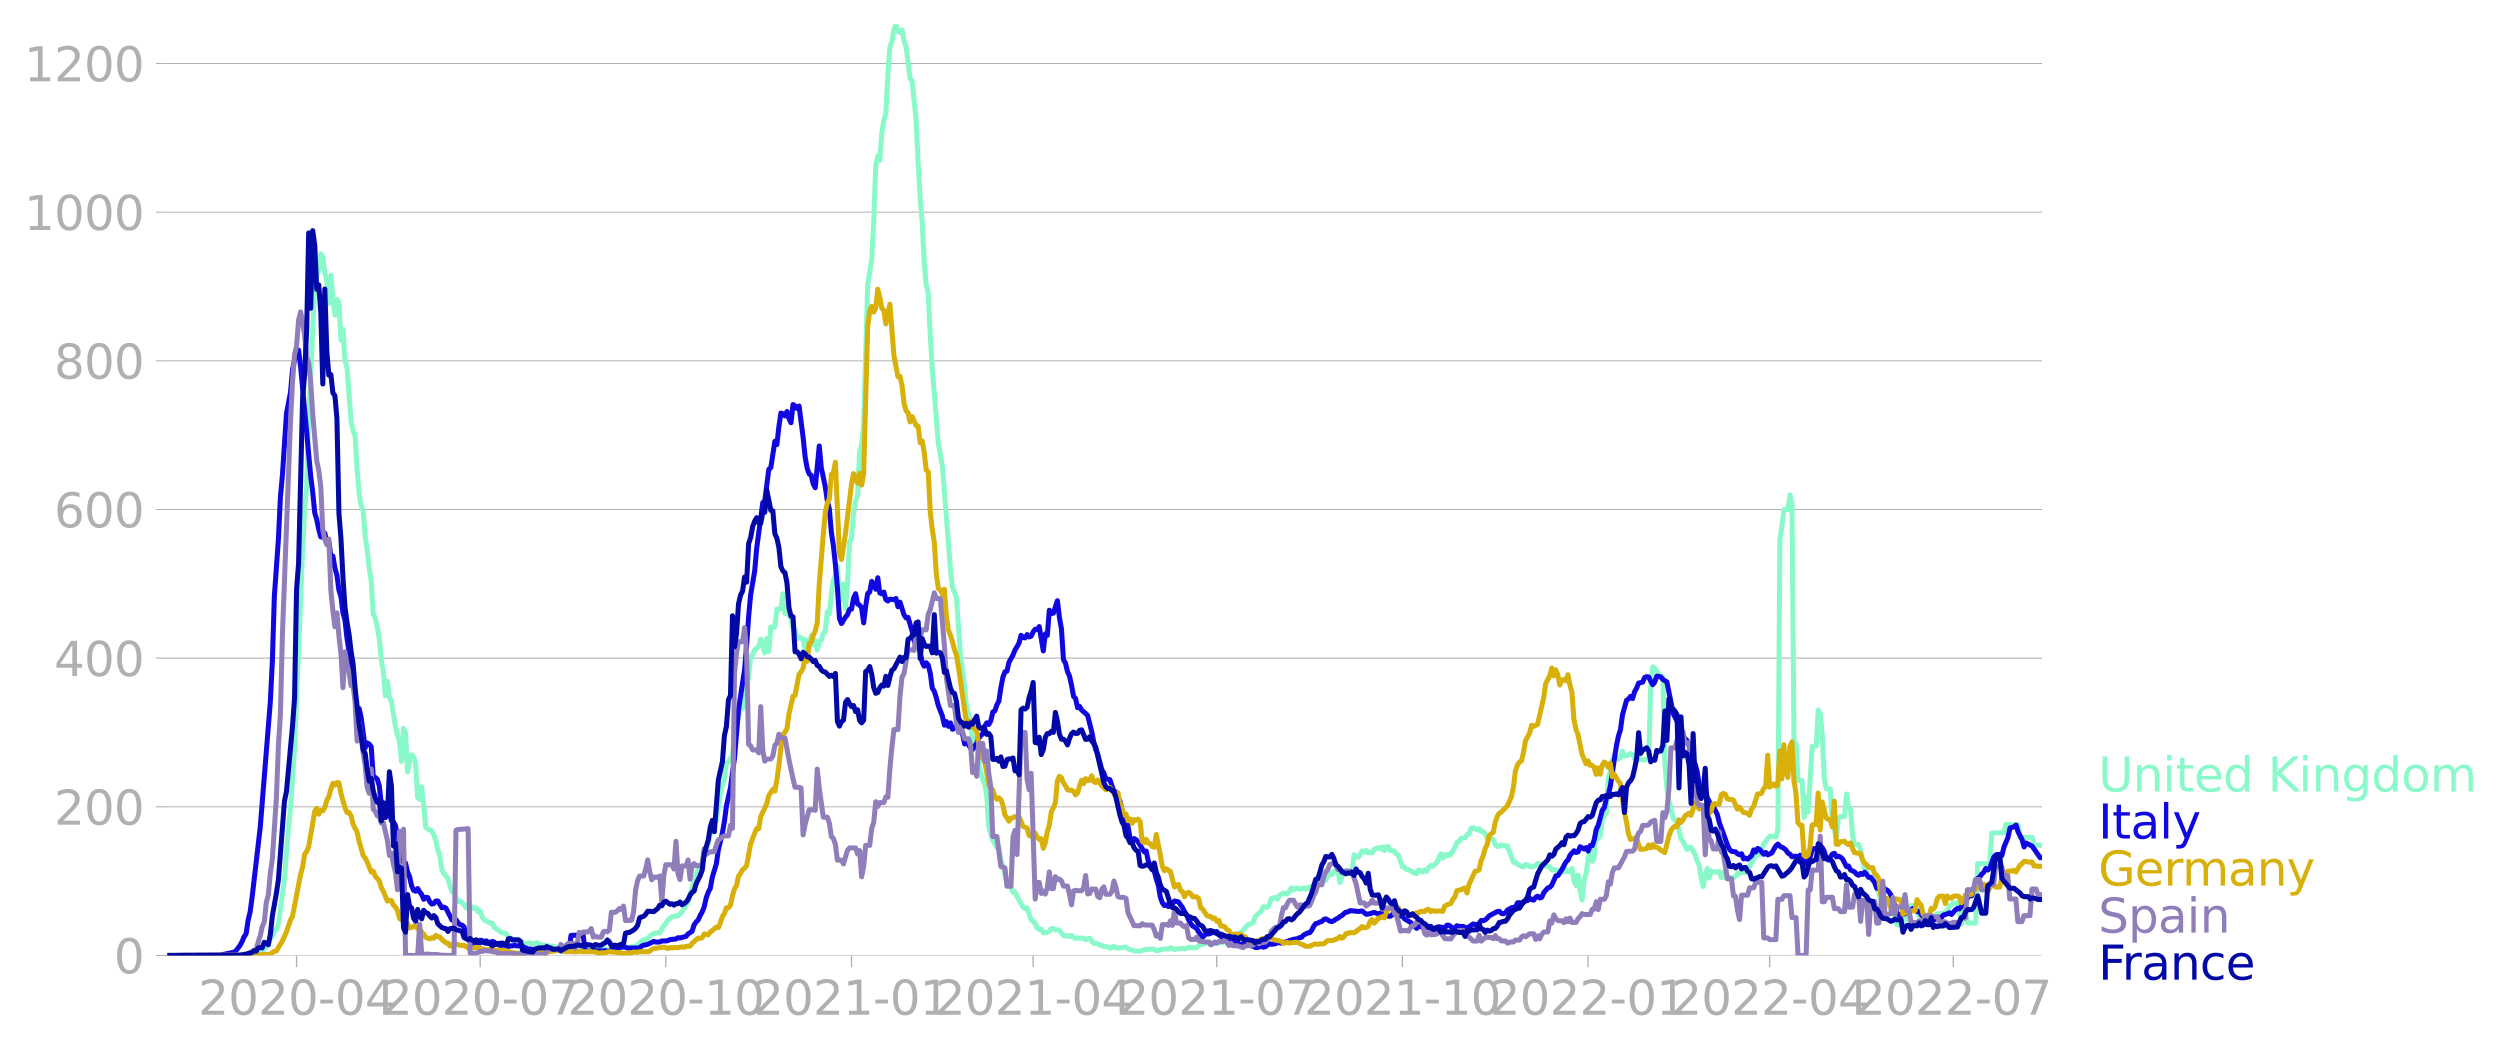 <svg xmlns:xlink="http://www.w3.org/1999/xlink" width="992.186" height="416.199" viewBox="0 0 744.14 312.149" xmlns="http://www.w3.org/2000/svg"><defs><style>*{stroke-linejoin:round;stroke-linecap:butt}</style></defs><g id="figure_1"><path d="M0 312.15h744.14V0H0v312.15z" style="fill:none" id="patch_1"/><g id="axes_1"><path d="M49.83 284.4h558V7.2h-558v277.2z" style="fill:none" id="patch_2"/><g id="matplotlib.axis_1"><g id="xtick_1"><g id="line2d_1"><defs><path id="m9385d69348" d="M0 0v3.5" style="stroke:#b0b0b0;stroke-width:.4"/></defs><use xlink:href="#m9385d69348" x="88.271" y="284.4" style="fill:#b0b0b0;stroke:#b0b0b0;stroke-width:.4"/></g><g style="fill:#b0b0b0" transform="matrix(.14 0 0 -.14 59.023 302.038)" id="text_1"><defs><path id="DejaVuSans-32" d="M1228 531h2203V0H469v531q359 372 979 998 621 627 780 809 303 340 423 576 121 236 121 464 0 372-261 606-261 235-680 235-297 0-627-103-329-103-704-313v638q381 153 712 231 332 78 607 78 725 0 1156-363 431-362 431-968 0-288-108-546-107-257-392-607-78-91-497-524-418-433-1181-1211z" transform="scale(.016)"/><path id="DejaVuSans-30" d="M2034 4250q-487 0-733-480-245-479-245-1442 0-959 245-1439 246-480 733-480 491 0 736 480 246 480 246 1439 0 963-246 1442-245 480-736 480zm0 500q785 0 1199-621 414-620 414-1801 0-1178-414-1799Q2819-91 2034-91q-784 0-1198 620-414 621-414 1799 0 1181 414 1801 414 621 1198 621z" transform="scale(.016)"/><path id="DejaVuSans-2d" d="M313 2009h1684v-512H313v512z" transform="scale(.016)"/><path id="DejaVuSans-34" d="M2419 4116 825 1625h1594v2491zm-166 550h794V1625h666v-525h-666V0h-628v1100H313v609l1940 2957z" transform="scale(.016)"/></defs><use xlink:href="#DejaVuSans-32"/><use xlink:href="#DejaVuSans-30" x="63.623"/><use xlink:href="#DejaVuSans-32" x="127.246"/><use xlink:href="#DejaVuSans-30" x="190.869"/><use xlink:href="#DejaVuSans-2d" x="254.492"/><use xlink:href="#DejaVuSans-30" x="290.576"/><use xlink:href="#DejaVuSans-34" x="354.199"/></g></g><g id="xtick_2"><use xlink:href="#m9385d69348" x="142.93" y="284.4" style="fill:#b0b0b0;stroke:#b0b0b0;stroke-width:.4" id="line2d_2"/><g style="fill:#b0b0b0" transform="matrix(.14 0 0 -.14 113.682 302.038)" id="text_2"><defs><path id="DejaVuSans-37" d="M525 4666h3000v-269L1831 0h-659l1594 4134H525v532z" transform="scale(.016)"/></defs><use xlink:href="#DejaVuSans-32"/><use xlink:href="#DejaVuSans-30" x="63.623"/><use xlink:href="#DejaVuSans-32" x="127.246"/><use xlink:href="#DejaVuSans-30" x="190.869"/><use xlink:href="#DejaVuSans-2d" x="254.492"/><use xlink:href="#DejaVuSans-30" x="290.576"/><use xlink:href="#DejaVuSans-37" x="354.199"/></g></g><g id="xtick_3"><use xlink:href="#m9385d69348" x="198.19" y="284.4" style="fill:#b0b0b0;stroke:#b0b0b0;stroke-width:.4" id="line2d_3"/><g style="fill:#b0b0b0" transform="matrix(.14 0 0 -.14 168.942 302.038)" id="text_3"><defs><path id="DejaVuSans-31" d="M794 531h1031v3560L703 3866v575l1116 225h631V531h1031V0H794v531z" transform="scale(.016)"/></defs><use xlink:href="#DejaVuSans-32"/><use xlink:href="#DejaVuSans-30" x="63.623"/><use xlink:href="#DejaVuSans-32" x="127.246"/><use xlink:href="#DejaVuSans-30" x="190.869"/><use xlink:href="#DejaVuSans-2d" x="254.492"/><use xlink:href="#DejaVuSans-31" x="290.576"/><use xlink:href="#DejaVuSans-30" x="354.199"/></g></g><g id="xtick_4"><use xlink:href="#m9385d69348" x="253.449" y="284.4" style="fill:#b0b0b0;stroke:#b0b0b0;stroke-width:.4" id="line2d_4"/><g style="fill:#b0b0b0" transform="matrix(.14 0 0 -.14 224.201 302.038)" id="text_4"><use xlink:href="#DejaVuSans-32"/><use xlink:href="#DejaVuSans-30" x="63.623"/><use xlink:href="#DejaVuSans-32" x="127.246"/><use xlink:href="#DejaVuSans-31" x="190.869"/><use xlink:href="#DejaVuSans-2d" x="254.492"/><use xlink:href="#DejaVuSans-30" x="290.576"/><use xlink:href="#DejaVuSans-31" x="354.199"/></g></g><g id="xtick_5"><use xlink:href="#m9385d69348" x="307.507" y="284.4" style="fill:#b0b0b0;stroke:#b0b0b0;stroke-width:.4" id="line2d_5"/><g style="fill:#b0b0b0" transform="matrix(.14 0 0 -.14 278.26 302.038)" id="text_5"><use xlink:href="#DejaVuSans-32"/><use xlink:href="#DejaVuSans-30" x="63.623"/><use xlink:href="#DejaVuSans-32" x="127.246"/><use xlink:href="#DejaVuSans-31" x="190.869"/><use xlink:href="#DejaVuSans-2d" x="254.492"/><use xlink:href="#DejaVuSans-30" x="290.576"/><use xlink:href="#DejaVuSans-34" x="354.199"/></g></g><g id="xtick_6"><use xlink:href="#m9385d69348" x="362.166" y="284.4" style="fill:#b0b0b0;stroke:#b0b0b0;stroke-width:.4" id="line2d_6"/><g style="fill:#b0b0b0" transform="matrix(.14 0 0 -.14 332.918 302.038)" id="text_6"><use xlink:href="#DejaVuSans-32"/><use xlink:href="#DejaVuSans-30" x="63.623"/><use xlink:href="#DejaVuSans-32" x="127.246"/><use xlink:href="#DejaVuSans-31" x="190.869"/><use xlink:href="#DejaVuSans-2d" x="254.492"/><use xlink:href="#DejaVuSans-30" x="290.576"/><use xlink:href="#DejaVuSans-37" x="354.199"/></g></g><g id="xtick_7"><use xlink:href="#m9385d69348" x="417.425" y="284.4" style="fill:#b0b0b0;stroke:#b0b0b0;stroke-width:.4" id="line2d_7"/><g style="fill:#b0b0b0" transform="matrix(.14 0 0 -.14 388.177 302.038)" id="text_7"><use xlink:href="#DejaVuSans-32"/><use xlink:href="#DejaVuSans-30" x="63.623"/><use xlink:href="#DejaVuSans-32" x="127.246"/><use xlink:href="#DejaVuSans-31" x="190.869"/><use xlink:href="#DejaVuSans-2d" x="254.492"/><use xlink:href="#DejaVuSans-31" x="290.576"/><use xlink:href="#DejaVuSans-30" x="354.199"/></g></g><g id="xtick_8"><use xlink:href="#m9385d69348" x="472.685" y="284.4" style="fill:#b0b0b0;stroke:#b0b0b0;stroke-width:.4" id="line2d_8"/><g style="fill:#b0b0b0" transform="matrix(.14 0 0 -.14 443.437 302.038)" id="text_8"><use xlink:href="#DejaVuSans-32"/><use xlink:href="#DejaVuSans-30" x="63.623"/><use xlink:href="#DejaVuSans-32" x="127.246"/><use xlink:href="#DejaVuSans-32" x="190.869"/><use xlink:href="#DejaVuSans-2d" x="254.492"/><use xlink:href="#DejaVuSans-30" x="290.576"/><use xlink:href="#DejaVuSans-31" x="354.199"/></g></g><g id="xtick_9"><use xlink:href="#m9385d69348" x="526.743" y="284.4" style="fill:#b0b0b0;stroke:#b0b0b0;stroke-width:.4" id="line2d_9"/><g style="fill:#b0b0b0" transform="matrix(.14 0 0 -.14 497.495 302.038)" id="text_9"><use xlink:href="#DejaVuSans-32"/><use xlink:href="#DejaVuSans-30" x="63.623"/><use xlink:href="#DejaVuSans-32" x="127.246"/><use xlink:href="#DejaVuSans-32" x="190.869"/><use xlink:href="#DejaVuSans-2d" x="254.492"/><use xlink:href="#DejaVuSans-30" x="290.576"/><use xlink:href="#DejaVuSans-34" x="354.199"/></g></g><g id="xtick_10"><use xlink:href="#m9385d69348" x="581.402" y="284.4" style="fill:#b0b0b0;stroke:#b0b0b0;stroke-width:.4" id="line2d_10"/><g style="fill:#b0b0b0" transform="matrix(.14 0 0 -.14 552.154 302.038)" id="text_10"><use xlink:href="#DejaVuSans-32"/><use xlink:href="#DejaVuSans-30" x="63.623"/><use xlink:href="#DejaVuSans-32" x="127.246"/><use xlink:href="#DejaVuSans-32" x="190.869"/><use xlink:href="#DejaVuSans-2d" x="254.492"/><use xlink:href="#DejaVuSans-30" x="290.576"/><use xlink:href="#DejaVuSans-37" x="354.199"/></g></g></g><g id="matplotlib.axis_2"><g id="ytick_1"><path d="M49.83 284.4h558" clip-path="url(#p0fdcbe65f2)" style="fill:none;stroke:#b0b0b0;stroke-width:.3;stroke-linecap:square" id="line2d_11"/><g id="line2d_12"><defs><path id="m3e593d33f4" d="M0 0h-3.5" style="stroke:#b0b0b0;stroke-width:.3"/></defs><use xlink:href="#m3e593d33f4" x="49.83" y="284.4" style="fill:#b0b0b0;stroke:#b0b0b0;stroke-width:.3"/></g><use xlink:href="#DejaVuSans-30" style="fill:#b0b0b0" transform="matrix(.14 0 0 -.14 33.922 289.719)" id="text_11"/></g><g id="ytick_2"><path d="M49.83 240.15h558" clip-path="url(#p0fdcbe65f2)" style="fill:none;stroke:#b0b0b0;stroke-width:.3;stroke-linecap:square" id="line2d_13"/><use xlink:href="#m3e593d33f4" x="49.83" y="240.149" style="fill:#b0b0b0;stroke:#b0b0b0;stroke-width:.3" id="line2d_14"/><g style="fill:#b0b0b0" transform="matrix(.14 0 0 -.14 16.108 245.468)" id="text_12"><use xlink:href="#DejaVuSans-32"/><use xlink:href="#DejaVuSans-30" x="63.623"/><use xlink:href="#DejaVuSans-30" x="127.246"/></g></g><g id="ytick_3"><path d="M49.83 195.898h558" clip-path="url(#p0fdcbe65f2)" style="fill:none;stroke:#b0b0b0;stroke-width:.3;stroke-linecap:square" id="line2d_15"/><use xlink:href="#m3e593d33f4" x="49.83" y="195.898" style="fill:#b0b0b0;stroke:#b0b0b0;stroke-width:.3" id="line2d_16"/><g style="fill:#b0b0b0" transform="matrix(.14 0 0 -.14 16.108 201.217)" id="text_13"><use xlink:href="#DejaVuSans-34"/><use xlink:href="#DejaVuSans-30" x="63.623"/><use xlink:href="#DejaVuSans-30" x="127.246"/></g></g><g id="ytick_4"><path d="M49.83 151.647h558" clip-path="url(#p0fdcbe65f2)" style="fill:none;stroke:#b0b0b0;stroke-width:.3;stroke-linecap:square" id="line2d_17"/><use xlink:href="#m3e593d33f4" x="49.83" y="151.647" style="fill:#b0b0b0;stroke:#b0b0b0;stroke-width:.3" id="line2d_18"/><g style="fill:#b0b0b0" transform="matrix(.14 0 0 -.14 16.108 156.966)" id="text_14"><defs><path id="DejaVuSans-36" d="M2113 2584q-425 0-674-291-248-290-248-796 0-503 248-796 249-292 674-292t673 292q248 293 248 796 0 506-248 796-248 291-673 291zm1253 1979v-575q-238 112-480 171-242 60-480 60-625 0-955-422-329-422-376-1275 184 272 462 417 279 145 613 145 703 0 1111-427 408-426 408-1160 0-719-425-1154Q2819-91 2113-91q-810 0-1238 620-428 621-428 1799 0 1106 525 1764t1409 658q238 0 480-47t505-140z" transform="scale(.016)"/></defs><use xlink:href="#DejaVuSans-36"/><use xlink:href="#DejaVuSans-30" x="63.623"/><use xlink:href="#DejaVuSans-30" x="127.246"/></g></g><g id="ytick_5"><path d="M49.83 107.397h558" clip-path="url(#p0fdcbe65f2)" style="fill:none;stroke:#b0b0b0;stroke-width:.3;stroke-linecap:square" id="line2d_19"/><use xlink:href="#m3e593d33f4" x="49.83" y="107.397" style="fill:#b0b0b0;stroke:#b0b0b0;stroke-width:.3" id="line2d_20"/><g style="fill:#b0b0b0" transform="matrix(.14 0 0 -.14 16.108 112.715)" id="text_15"><defs><path id="DejaVuSans-38" d="M2034 2216q-450 0-708-241-257-241-257-662 0-422 257-663 258-241 708-241t709 242q260 243 260 662 0 421-258 662-257 241-711 241zm-631 268q-406 100-633 378-226 279-226 679 0 559 398 884 399 325 1092 325 697 0 1094-325t397-884q0-400-227-679-226-278-629-378 456-106 710-416 255-309 255-755 0-679-414-1042Q2806-91 2034-91q-771 0-1186 362-414 363-414 1042 0 446 256 755 257 310 713 416zm-231 997q0-362 226-565 227-203 636-203 407 0 636 203 230 203 230 565 0 363-230 566-229 203-636 203-409 0-636-203-226-203-226-566z" transform="scale(.016)"/></defs><use xlink:href="#DejaVuSans-38"/><use xlink:href="#DejaVuSans-30" x="63.623"/><use xlink:href="#DejaVuSans-30" x="127.246"/></g></g><g id="ytick_6"><path d="M49.83 63.146h558" clip-path="url(#p0fdcbe65f2)" style="fill:none;stroke:#b0b0b0;stroke-width:.3;stroke-linecap:square" id="line2d_21"/><use xlink:href="#m3e593d33f4" x="49.83" y="63.146" style="fill:#b0b0b0;stroke:#b0b0b0;stroke-width:.3" id="line2d_22"/><g style="fill:#b0b0b0" transform="matrix(.14 0 0 -.14 7.2 68.465)" id="text_16"><use xlink:href="#DejaVuSans-31"/><use xlink:href="#DejaVuSans-30" x="63.623"/><use xlink:href="#DejaVuSans-30" x="127.246"/><use xlink:href="#DejaVuSans-30" x="190.869"/></g></g><g id="ytick_7"><path d="M49.83 18.895h558" clip-path="url(#p0fdcbe65f2)" style="fill:none;stroke:#b0b0b0;stroke-width:.3;stroke-linecap:square" id="line2d_23"/><use xlink:href="#m3e593d33f4" x="49.83" y="18.895" style="fill:#b0b0b0;stroke:#b0b0b0;stroke-width:.3" id="line2d_24"/><g style="fill:#b0b0b0" transform="matrix(.14 0 0 -.14 7.2 24.214)" id="text_17"><use xlink:href="#DejaVuSans-31"/><use xlink:href="#DejaVuSans-32" x="63.623"/><use xlink:href="#DejaVuSans-30" x="127.246"/><use xlink:href="#DejaVuSans-30" x="190.869"/></g></g></g><path d="m49.83 284.4 24.626-.095.601-.126 1.802-.063 1.802-1.707.6-.411.601-1.106.6-1.391.602-.98.6-1.233.6-.664.602-1.675.6-4.14 1.201-9.198 1.202-15.52.6-5.594 1.202-17.542 2.402-59.139.6-12.327.602-6.1.6-22.252.6-11.315 1.202-26.804.6-2.781.601-1.739.601-4.962.6.948.601 4.71.601 2.497.6 6.606.601-8.376.601 7.048.6 4.805.601-4.647.6.822.602 11.284.6-3.287.6 9.26.601 2.213 1.202 15.962.6 2.75.601 1.517.6 10.083.601 7.27.601 3.477.6 1.549.601 7.712.6 3.856.602 5.595.6 3.761.6 9.862.602 1.17.6 2.717.6 3.509.601 6.321.601 3.288.6 7.238.601-4.299.601 4.741.6 1.328 1.202 7.396.6 2.529.601 1.865.6 6.037.602-9.862.6 1.328.6 11.663.602-2.971.6-2.181.6.569.601 2.086.601 10.083.6.569.601-3.73.601 5.31.6 6.7.601.507.601.347.6.19.601 1.233.6 1.706.602 2.845.6 1.739.6 4.014.601 1.138.601.853.6.569.601 2.37.601 1.707.6.285.601 1.485.601 1.138.6-.158.601.474 1.202 1.55.6-1.012.6.22.602.98.6.032.6-.22.601 1.263.601-.316.6 1.834.601.885.601.252 1.201.696h.601l.6 1.264.601.316 1.202.948.6.317.6.031.602.316.6.98 1.802.727 1.201-.063.601.6.6.285.601.474 1.202-.38.6.096 1.202.347.6-.537 1.201.664 2.403.316.6.632.601-.57 1.202.57h.6l.6-.537.602.158.6-.19 2.403.032.6.474 1.202.126 1.201.664.6-.474 2.403-.19 1.202-.41 1.2.347.602.031.6.411.6.222 1.803-.095 1.201-.032.6-.916 2.403.284 1.202-.284.6.158.6-.38.601-.221 1.202-1.233.6-.41.601-.064.6-.316 1.202-1.138 1.201-.474 1.202-.031 1.2-2.181.602-.6.6-1.012 1.201-.949 1.202-.316.6.032 1.202-1.233 1.802-3.003 1.802-6.163.6-1.549.6-2.18.602-.064.6-.948.6-3.098 1.202-3.319.6-2.781.601-.759.601-2.655.6-.695 1.202-7.744.6-2.876.601-1.58.6-4.805.602-.348 1.2-2.023.601-5.752 1.202-5.658.6-2.75.601.19.6-1.865.601-4.267.601-3.287.6-5.848.601-.664.6-1.548.602-.38.6-.6.6-2.118 1.202 4.046.6-4.267.601 3.856.601-7.301.6.22.601-.284.601-5.246.6.126.601-.285.601-4.393.6 5.816 1.202.284.6 1.486.601 2.655.6.506.602 2.591.6-.505.6.442.601.127.601 3.635.6-3.224.601 2.528.601-3.888.6 2.75.601-1.39.601 2.94.6-2.498.601-.506.6-2.054.602-.474.6-5.848.6.57.601-5.848.601-4.236.6-1.359.601-2.592.601 10.21.6-.57.601-4.488.601 7.365.6-7.428.601-12.327.6-1.359.602-7.428.6-3.413.6-1.58.602-13.244.6-2.023.6-6.353 1.202-41.28 1.201-7.428.601-11.6.6-16.563.601-2.75.601 1.36.6-8.25.601-3.603.6-2.308.602-11.631.6-8.123.6-1.36.602-3.634.6-1.644.6 2.213.601.252.601-.758.6 3.16.601 1.802 1.202 9.483.6.663 1.202 11.79.6 12.77.6 10.209.602 7.396.6 11.853.6 6.796.601 2.339.601 12.58.6 10.114 1.803 22.094 1.201 6.827 2.403 30.565.6 5.531.6 1.36.602 1.738 1.2 17.32.601 4.141 1.202 10.81 1.201 4.647.6 6.48.601-1.423.601 2.592.6 3.476.601 4.173.6 1.96.602 1.232.6 3.54.6 9.388 1.202 3.824 1.201 2.118.601.032.6 3.824.601 1.549 1.202 5.12.6.822.601.569.6 1.454.601-.063.6 1.359 1.803 3.13.6.41.601-.158 1.201 3.54.601.38.6.6.601 1.517.601.348.6-.158.601 1.106 1.202-.126.6-.253.6-.949.602.095.6.411.6-.095.601.222 1.202 1.517.6.126.601-.095.6.285.601-.316.601.569.6.347.601-.22.6.126 1.202-.064.6.506.602-.284.6-.158 1.201 1.58.601-.095.6.19.601.347.601.064.6.379 1.202.095.6.38.601-.127.6-.443.602.506.6.063 1.802-.221h.6l.601.41.601.254.6.126.601.284 1.802.064 1.202-.443 1.2-.126 1.803-.032.6.474.601-.095.6-.252.601-.032.601-.19 1.201.095.601-.442.6.19.601.347.6-.19.602.032 1.2-.19.602.127.6-.095.6-.38.601.19.601-.063.6.063.601-.063.601-.537.6-.316.601-.064 1.802-.663 1.202.19.6.157.6-.031.601-.285.601.158 1.201-.316.601-.442.6-.6.601-.443.601-.095.6-.506.601-.348.6.095 1.202-.948.6-.98.602-.6.6-.411.6-.064.601-.41.601-1.644.6-.727 1.202-1.011.6-1.296h.601l.601.158.6-.917.601-1.707 1.202-.347.6.537.6-1.17 1.202-.6.6.19.601.031.601-.79.6-1.043.601.632.601-.38.6-.22.601.41 1.202-.347.6.284.6-.442.602.316.6-.759.6-.095 1.202-1.074.6-.285.601.316.601-.442.6-.127.601-1.232.601-.885.6.442.601-.948.601-.38.6-.22.601 3.887.6-1.802.602-1.169.6-.632.6.442.601-.22.601.094.6-5.026 1.202.822.6-.822.601-1.138.601.38.6-.506.601.727.6-.285.602.253.6-1.074 1.202-.443.6.348.6-.538.601 1.044.601-1.138.6.031.601 1.107.601-.064.6.316.601.854.601.253 1.201 3.477.6.158.602.663h.6l1.802 1.138.6.063.601-1.043.601.158.6.38.601-.57.601.38.6-1.138.601-.6.601.284 1.201-1.138 1.202-2.592.6 1.328.6-1.138.601.41.601-.473.6.158.601-1.264.601-.949.6-1.517.601-.19.601-.98 1.201-.157.6-.917.602-.253.6-1.675.6-.19 1.202.727.6-.442.601.916.601.032.6.632.601 1.517 1.202-.126.6.316.601 1.549.6.474.601-.032.6-.442.602.253 1.2.126 1.803 4.836.6-.032.601.6 1.201.633.601.158.6-.758.601.19.601.442.6.126.601-.095.6-.316.602-.632.6.348.6-.19.601.759.601-.158.6.063.601.19.601.948.6-.063.601.063.601.347 1.201.348.6-.158.602-.695.6.727.6-.127.602-.853.6 3.666.6 1.391.601-3.13.601 4.837.6 2.623.601-5.879.601-2.054.6-4.583.601-2.213.601 3.16.6-.979.601-9.008.6 3.255.602-.821.6-5.09.6-.79.601-1.042.601-10.4.6-1.896.601-3.287.601-1.486.6.885.601.285.601-.537.6-1.865.601 1.327.601.095 1.201-.695.6.347.602 1.17.6-.127.6.475.601-.285.601.316.6.032.601-.253.601-.063.6-21.462.601-5.974.601.474.6.727.601 1.106 1.202.696.6 25.476.6 7.965.602 3.666.6 1.897.6 2.971.601.727.601.348 1.201 5.152.601.821 1.201 2.34.601-.696.6.158 1.202 2.055.6 1.896.601 1.233.6 4.046.601 2.339.601-3.35.6-2.024.601 2.845.601-2.15.6.38 1.803-.095.6 1.739.601-1.518.6 1.58.601-.126 1.802.095.6-.38.601-.947.601.158.6-.411h1.202l1.201-1.707.601-1.36.6-.726.601-1.423h1.202l1.2-3.35.602-.537.6-1.043.6-.6h1.202l.6.252.601-2.15.601-86.415.6-4.014.601-4.931h1.202l.6-4.362.6 2.655.602 72.35.6-.948.6 10.968h1.202l.6 11 .601-6.164.601 4.552 1.201-19.597 1.202-.032.6-10.778.601 1.011.6 6.638.601 12.611.6 3.256 1.202.032.6 10.778.601 1.422.601 2.37.6-6.005.601-.379h1.202l.6-6.7.601 3.824.6.664.601 7.965.6 2.623 1.202-.063.6 1.707.602 3.192.6 2.466.6.537.601 1.96 1.202.063 1.201 3.129.6 1.17.601 2.465.601.853 1.201-.063 1.202 1.58.6.095.6 2.845.601 1.896 1.202.064.6-1.043.601-.696.6.158.601-2.592.601-1.58h1.201l.601 1.896 1.201 2.529.6.695.602-.41h1.2l.601-.317.601-.505.6-.917.601-.537 1.202-.095h.6l.601-.537.6-.38.601-1.359.6-.221.602-.632h1.2l.602 2.655.6 3.666.6-5.784 1.202 5.437 2.403.031.6-17.732 2.403.032h1.201l.6-9.135 3.004-.031.6-.095.601-2.402 3.604.094.6 3.793 3.004-.063h.6l.601 2.276 2.403.095h0" clip-path="url(#p0fdcbe65f2)" style="fill:none;stroke:#89f9c9;stroke-width:1.5;stroke-linecap:square" id="line2d_25"/><path d="m49.83 284.4 15.617-.095 4.204-.885.601-.442 1.201-1.58.6-1.139.602-1.422.6-.885.6-4.046.601-2.497.601-4.456 2.403-20.735 3.003-37.329.6-11.916.601-19.534 1.202-16.91.6-12.58.6-6.574 1.202-18.238 1.201-6.353.601-6.67.6-2.97 1.202-2.908.6 4.836 3.004 32.65.6 4.742.601 6.195.6 1.96.601 2.97.601 2.213.6.063.601-1.137.601 2.686.6-.158.601 4.33.601-.063.6 3.54.601 2.15.6 4.456.602 1.928.6 4.9.6 2.117.601 5.468.601 3.825.6 4.804.601 3.604 1.202 10.43.6-1.865.601 2.719 1.201 8.976.6-1.454.602.348.6.822.6 8.85.602.284.6.506.6 2.023.601 5.5.601.38.6.03.601 1.297.601.632.6 2.528.601.316.601 1.075 1.201 6.89.6 1.075.602 3.003.6.221.6 2.655.602 1.391.6 2.718.6 1.36.601.252.601-.79.6 1.012.601.727.601 1.453.6-.568.601.063.601 1.232.6.696.601-.158.6-.759h.602l1.2 2.023.601-.19.601.285 1.802 3.54.6-.41.601.284.601.916.6.632.601.095.6.506.602 2.339.6 1.011.6.538.602 1.296.6.063.6.537.601-.158.601-1.644.6.127.601.474.601-.41.6.473.601-.063.601-.221.6.19.601.568.6.095.602.443 1.2-.222.602.411.6.064.6-.253.601.031.601-.221.6.19 1.202.063.6.126.601.316 1.202.475.6-.064.6.253 1.803.443.6-.127 1.202-.095.6-.22.601.189 1.201-.221.601.19.6-.254 1.202.443 2.403-.032.6-4.583 1.201-.063 1.802.126.601-.19.6 4.9 1.202-.095.6.032.601-.19 3.004.126.6-.126.6.221 1.202-.221.6-.474 1.803-.348.6-.253 1.202.032.6.316 3.604-.063.6-.57.601-.252 1.202-.253 1.201-.569.6-.316.601.221 1.202-.031.6-.316h1.202l.6-.095.6-.316 1.803-.158.6-.38.601.064 1.802-.474.6-.727 1.202-.79.6-1.929.601-.853.6-.569.602-1.36.6-1.074.6-1.517.601-2.655.601-1.675.6-1.138.601-3.287 1.202-4.014.6-4.173 1.202-5.025.6-3.414.6-4.615 1.202-5.436 1.201-8.819 1.202-14.476 1.802-11.821.6-7.175.601-8.566.6-6.575 1.202-7.048.6-6.796 1.803-13.56.6-.537 1.201-9.387.601-.506 1.201-7.839.601.98.6-5.342.601-4.045.601.19.6.663.601-1.328.6 2.15.602 1.2.6-5.404.6.41.602.76.6-.728 1.201 9.325.601 5.847.6 3.35.601 1.676.601.41.6 2.53.601 1.169 1.202-12.422.6 6.448 1.202 5.784.6 4.172.6 2.403.601 6.89.601 4.014.6 5.626.601 6.796.601 9.23.6 1.485 1.202-1.928.6-.695.601-1.58.6-.095.602-3.256.6-1.328.6 3.066.602.316.6.854.6 4.457.601-4.995.601-3.76.6-.443.601-3.161.601 1.043.6 1.296.601-3.414.601 4.52.6.253.601-.506.6 2.244.602.411.6-.537.6.032.602.158.6-.411.6 2.465.601-1.359 1.202 3.761.6.917.601-.158 1.201 4.077.601 2.877.6 1.327.601-.284.6 2.244.602 3.16.6 1.138.6-1.043.601.696.601 2.434.6 4.425.601.948.601 1.928.6 2.339 1.202 3.098.6 2.718.601-1.043.6 1.39.602-1.011.6 1.896.6-.347 1.202-1.138.6 1.612.601 1.233.601 3.002.6-.916.601 1.264.601.885.6.411 1.202-1.897.6-1.39.601-.854.6-.474.602-2.276.6-1.043.6.475.602-1.075.6-2.624.6-.316.601-1.801.601-1.138.6-3.983.601-3.129.601-1.58.6-.19.601-2.655 1.202-2.15.6-1.548.6-.917.602-1.17.6-2.243.6.663.601.095.601-.98.6.696.601-.222.601-1.295.6-.759.601.126.601-.916 1.201 7.238.6-5.057.602.442.6-7.49.6 1.01.602-.157 1.2-3.699.601 4.995.601 3.382.6 9.134.601 1.075.601 2.528.6 1.328.601 2.718.601 3.32.6.631.601 2.75.6-.38.602 1.075 1.2 1.012.602.632 1.2 4.773.601 3.034.601 2.308.6 1.422 1.202 4.583.6.948.601 1.77 1.202.222 1.2 3.54.602.158.6 1.801.6.79.601 2.782.601 1.454 1.201 3.414.601 3.571.6 1.17.601-1.138.601.348.6.663 1.803 2.94.6-.221.6 2.907.602 1.328 1.2 1.77.601 2.307.601 1.865.6 3.54.601 1.676.601.821.6-.22.601.536.601-.284.6-.474.601-.917 1.202.285 1.2 1.707.602 1.232.6.79.6 1.612.601 1.075.601.759.6.284.601.474.601 1.012 1.201 1.548.601-.663.6-.38.601.095.6-.221.602-.348.6.19.6-.348.601.885.601.57.6.062.601-.094.601.569 1.201.568.601.095.6.316.601.158.6.57.602.126.6-.285.6.127.602.442.6-.031 1.201.316.601.316.6.063 1.202-.38.6.254.601-.127 1.202-.916.6.19 1.202-.159.6-.348 1.202.127 1.2-.285 1.202-.442 1.201-.38 1.202-.189.6-.316.601-.095.6-.664 1.202-.632.6-.063.601-.727.6-1.201.601-.79.601-.127.6-.347.601-.127.601-.632.6-.19 1.202.696.6.126.601-.284.601-.443.6-.284.601-.474.6-.317.602-.6.6-.411.6-.063.601-.38 1.802.159.601.094 1.201-.158 1.202.98 1.2-.158.602-.253.6-.126 1.202.442.6-.252 1.802.474.6.442.601.032.601-.57 1.201.032.601.127.6.38h.601l.6.79 1.803 1.074.6.759.601.316.6.695.601-.664 1.202.285 1.802.126.6-.38.601 1.012.6.095.601-.316.6-.664 1.803.348.6-.79h.601l.6.442.601.696 1.202-.98.6.19.601.063.6-.064 1.202.538 1.802-1.265.6.19h.601l.6-.38.601-.853.601.095.6-.253.601-.537.601-.695 2.403-1.265.6-.063.6.632.602.127.6-.316.6-.822.601-.285.601-.41 1.201-.159.601-1.295.6-.032.601.158.601-.19.6-.569.601-.031.601-.727.6.474.601.126.6-.853.602-.316.6.537.6-.221.601-1.39 1.202-1.392.6-.19.601-.663 1.201-2.75.601-.063 1.201-1.833 1.202-2.276.6-.537.6-1.423 1.202-1.327.6.505.601-.158.601-1.548 1.201.695.601-.442.6 1.043.601-1.644.601.063.6-1.801.601-3.003.6-1.328 1.202-4.456.6-.759.601-2.75.601-1.106.6-2.592 1.202-8.06.6-3.92.601-2.876.601-1.896.6-4.425 1.202-4.299.6-.41.601-.79.6.663.602-2.055.6-1.074.6-1.486 1.202-.284.6-1.391.601-.253.601.095.6 1.296.601 1.011.601-.79.6-1.738.601.063.6.19.602.726 1.2.727 1.202 5.943.6 3.35 1.803 3.477.6 3.35.601.158 1.201 1.17.601 1.58 1.201 4.615.6.822.602 2.244.6 3.825.6 1.327 1.202-.284.6 2.813.601 1.2.601 2.024.6-.538 1.202 2.403.6 2.433 1.803 4.931.6 1.707.6 1.264.602.6 1.2.159.601.6.601.253.6-.284.601 1.517.601-.221.6.316 1.202-1.043.6-1.707.601.6.6-1.043.602.348 1.2 1.39.602-.537.6.727 1.201-.6 1.202-2.086.6-.538.601.633 1.201.632.601.537.6.885.601.316.6.79.602-.158h.6l.6.348.601-.664.601.158 1.201 2.466.601-1.58.6-.538.601-2.18.601-.317.6.19.601-.443.601-.6.6.6.601 1.106.6 2.181.602.411 1.2-1.801.601-.222.601 1.075.6-.221.601.253.601.537 1.201 2.307.601-.158.6 1.17 1.202.569.6.695.601.316.6-.569.602.316.6-.663 1.201 1.517h.601l1.201 1.58.601 1.675.6-.031.601.442.601-.916.6.79.601.221.6.569.602.917.6 2.465.6.474.601 2.466.601.6h.6l.601-.253.601-.126.6-.664.601-.158 1.202-.79.6.031.601.917.6-.095.601 1.012.6.632 1.803 1.074.6-.568.601.347.6-.063 1.202-.664.6.158.601-.822 1.202-.347.6-.316.6.505 1.202-1.39.6-.411.602.126.6-.79.6-.38 1.803-3.097.6.411 1.202-4.14.6-1.075.601-.348.6-.917.601-.568.6-1.107.602.474.6-.6 1.201-3.256.601-.664.6-.158.601.064.601.252.6-2.433 1.202-2.908.6-2.813 1.202-.348.6-.537.601 1.991 1.202 2.339.6 2.18.6-1.169 1.803.949 2.402 3.445.601-.127h0" clip-path="url(#p0fdcbe65f2)" style="fill:none;stroke:#1007e1;stroke-width:1.5;stroke-linecap:square" id="line2d_26"/><path d="m49.83 284.4 25.828-.095 3.003-.221 1.201.032.6-.19 1.202-.759.6-.126 1.803-2.971 1.201-2.687 1.201-3.54.601-1.106 2.403-12.485.6-2.181.6-3.793.602-.822.6-1.422 1.802-10.494.6-.948.601 1.738.601-1.075.6.095.601-.98.601-2.18.6-1.044.601-2.244.601-1.738.6.506.601-.759.6.126.602 3.161 1.2 4.267.601 1.391h.601l.6.98.601 2.497 1.202 2.402.6 2.687 1.202 4.203.6.76.6 1.169 1.202 3.034.6-.285.602 1.518 1.2 1.39.601 2.023.601 1.075 1.201 2.908.601-.221.6.031.601 1.39.601.57.6 1.011.601 2.34.6.473.602.064.6.347.6.854.602 1.138.6-.158.6-.38.601.095.601.632.6-.031.601 1.074.601.57.6 1.01 1.202.412.6-.348.601.158.6-.822.602.348.6.126.6.759 1.202.98.6.063.601.885.601-.38h.6l.601-.252 1.202.442h1.2l1.202.759.6-.158.602.158 1.2-.158.601-.063 1.802.727h1.802l.601.126 3.604.095.6.126.601.285 1.802.379 1.201.032 1.802-.032 1.202-.38 4.204.159.6.221 1.202-.348.6-.19 1.202-.063 1.201-.41 1.802.505.6.095.602-.19.6.19 1.802.032.6-.032.601-.19.601.222 3.003-.063 1.802.474.6-.127 1.202.032.6-.253.601-.095 4.806.506 1.2-.127.602-.031.6-.253 1.201.095.601-.19h1.802l.6.063.601-.22.601-.507.6-.253 3.004-.442 1.201.442.6-.316.601.095 1.202-.095.6.032 1.202-.221.6.126.601-.284 1.201-.063.6-.854 1.803-1.517.6.032.601-.19.6-1.075 1.202.221.6-.79 1.803-1.485.6.158.601-1.454.6-1.865.601-.885.6-1.707h.602l.6-.79.6-2.813.601-2.086.601-.917.6-2.813.601-.853.601-1.075.6-.443.601-.727 1.202-6.542 1.2-3.161.602-1.39.6.03.6-3.57 1.202-2.53.6-1.327.601-2.402 1.202-1.865.6.569.601-3.319.6-4.362.601-5.247.601-3.95.6-.633.601-1.106.6-4.394 1.202-5.278.6-.19 1.202-6.353.6-.695.601-1.107.601-3.255.6 1.233.601-5.247.601-.411.6-2.086.601-1.296.601-2.434.6-11.442 1.202-14.95.6-6.512.601-2.781.6-1.201.601-7.302.601-.316.6-3.287 1.202 27.277.6 1.676 1.202-7.681 1.802-14.856.6-3.034 1.202 2.845.6-2.908.601 3.477.6-3.35 1.202-43.683.6-4.836.601-1.296.601 1.676.6-1.296.601-5.5.601 2.37.6 3.256.601.632.6 4.078 1.202-5.88 1.202 15.33 1.2 6.227.601-.095.601 2.719.6 5.246.601 2.276.601.632.6 2.687.601-1.58 1.202 2.655.6.221.6 4.9.602-.507.6 3.32.6 5.31.601.537.601 12.01.6 5.121.601 3.793.601 9.45.6 4.363.601.41.601 1.328.6-1.486.601 7.997.6 4.172.602 1.518.6 1.928.6 2.307.602 1.707.6 3.572 1.802 12.674.6 3.825.601-.38.601.064.6 1.801.601.127.601.822.6 4.109 1.202 4.109.6.821 1.202 6.986.6 1.2.601.38.6 1.928.601.822.601-.41.6.536.601 1.612.601 2.972.6.821.601 1.012.601-.917.6-.095.601-.379h1.202l1.2 2.94 1.202.505.6 2.213.601-.032.601.854.6-1.55.601 1.17.601.696.6-.222.601 2.845.6-1.549.602-3.318.6-2.023.6-3.983.602-1.138.6-1.549.6-6.448.601-1.39.601.41.6 1.55.601.853.601 1.17.6.22.601-.094.601.347.6 1.075.601-.569.6-2.118.602-1.675.6 1.012.6-1.486.602.6.6-.157.6-1.296.601 1.706.601.317.6-.759 1.202 1.77.6.443.601.695.601-.19.6-.537 1.202 1.96.6.537.601-.885.6 2.971 1.202 3.698.6-.316.601 1.96.601-.506.6 1.296.601-1.138.601.221.6-.347.601.663.6 5.943.602.442.6-1.011.6 1.074.602.222.6.821.6.222.601-3.793 1.202 6.132.6 3.35.601 1.296.6-.569 1.202.853 1.201 4.552.6-.506.602-.221.6 1.77.6.38.602 1.485.6-.948.6-.348.601.348.601.948 1.201.063.601.506.6 2.718.601.38 1.202 1.896.6.253.6.063.602.632.6-.158.6.948.601-.221.601 1.644.6.031.601.222.601.821.6.253.601 1.012.601.632.6-.6 1.803.157.6.632.6-.031.602.98.6.41 1.201.127.601-.253.6.285.601-.316.601-.506.6-.19 1.202-.095 1.201-.19.6.664 2.404.506.6.6 1.201-.284.601.19 1.802-.221h.6l1.202.632.6.158.601.41 1.202-.03 1.2-.538.601-.158.601.19.6-.19H394l1.201-.98h1.202l.6-.158 1.202-.474.6-.57.6.507.602-.38.6-.98.6-.063.601-.284 1.202.095.6-.38.601-.537.6-.316.601-.664.601.411.6-.126.601-.285.6-1.517.602-.569.6 1.106.6-.569.602-.948.6-.032.6-.41.601.379 1.202-2.908.6.032.601.316.6.094.601-.632.601.127.6 1.517.601-.253.6-.126.602.6.6.095.6.348.601-.285.601-.031.6-.411.601.031.601-.474 1.201.063.601-.505.6-.127.601.664.601-.316.6.221 1.202-.095h.6l.601.158.6-1.612.601-.347 1.202-.411.6-1.265.601-.695.6-1.865 1.202-.284.6-.316.601-.19.6 1.486.602-2.529 1.802-3.92.6-.126.6-.316.601-2.781.601-1.328.6-2.212.601-1.17.601-2.718.6-.57.601-.315.601-3.035.6-1.833.601-.916.6-.316 1.803-1.865 1.201-2.687.6-2.75.601-4.93.601-1.74.6-.916.601-.347.601-2.497.6-3.509 1.202-2.212.6-2.371.601.316 1.202-.6 1.801-7.966.601-4.172 1.201-2.307.601-2.34.6 2.34.601-1.802.601 1.486.6 3.034.601-1.517.6-.095.602.348.6-1.802.6 3.066.602 2.118.6 8.123.6 2.908.601 1.58 1.202 5.88 1.201 2.812.6-.853.601 1.328.601.031.6.506.601 2.15.6-1.897.602 1.865.6-2.655.6-.98.601.505.601 1.075.6-1.201.601 4.014.601-.695 1.201 1.991.601.695 1.201 8.661.601 2.592.6 3.666.601 1.77.6-.22.602.062.6-.663.6 2.307.601 1.454 1.202-.095.6-.158.601-1.043.6.822.601-.948.601.758h.6l.601.316.6.57 1.202.726 1.202-4.741.6-1.77.6-.822.601-.537.601.221.6-2.086.601.79.601-.727.6-1.201 1.202-.853.6.632 1.202-3.635.6.569.601 1.2.6-1.263.601.505.601-.063.6 2.244.601-.063.601-.759.6-2.054.601-.158.601.19h.6l.601-2.814.601-.41.6.252.601 1.328.6.19.602.031.6.158 1.201 2.719.601-.601 1.201 1.612.601.032.6.19.601.6.601-1.897.6-.695 1.202-3.761h.6l.601-.222.6-1.359.602-.6.6-9.356.6 9.514 1.202-.949.6.633.601-.285.601-10.114.6 8.28.601-10.177.601 8.092.6 1.643.601-9.134.6-1.423.602 11.316.6 3.856.6 8.85.601.727.601.064.6 8.913.601.41.601-.442.6-2.434.601-6.48.601-.347.6.158.601-9.387.601 11 .6-8.377 1.202 4.741.6.443.601.19.6 2.022.601-7.617.601 12.833h.6l.601-.79h.601l.6-.159.601.696.601.316.6-.443.601 1.58.6 1.265 1.803.348.6 1.801.601 1.012.6.41.601.76.601.189.6-.032.601 1.77.601.506.6.917.601 4.71.601 1.485.6-.221.601-.032.6.727.602 2.118.6.158.6-2.813h.601l.601.253.6.063.601 4.235.601-1.707.6 1.296.601-.474.601-.126 1.201-.032.601-3.319.6 1.043.601.538.6 2.75.602.6 1.2.032.601-2.37.601.252.6-.79.601-2.244.601-.822h1.201l.601 2.18.6-2.243.601.474.6.19.602-.601 1.2-.095.602.348.6 1.675.6-.79.601-1.486 1.802-.19.601-1.99.6.568.601-1.17.601.506.6-.948h.601l.6.253.602 1.991 1.2-2.023.601.064.601.569h1.201l.601-2.687.6-1.422.601.632.601-1.265 1.201-.031.601-.221.6.505 1.202-2.023.6-.379.601-.758h.6l.601.22.601.032.6-.094.601 1.232.601-.063.6.126h1.202" clip-path="url(#p0fdcbe65f2)" style="fill:none;stroke:#d8b009;stroke-width:1.5;stroke-linecap:square" id="line2d_27"/><path d="m49.83 284.4 22.224-.095 1.201-.221.6-.221.601-.348.601-.19.6-.569h.601l.601-2.402.6-1.801.601-2.75.601-1.328.6-5.816.601-2.244.6-6.511.602-4.267 1.2-18.111.602-15.362.6-9.672.6-23.674 2.403-63.437.601-11.82.6-7.934.601-2.656.601-7.68.6-2.434.601 3.003.6 4.014.602 6.732.6 1.391.6 5.563.602 9.672 1.2 13.907.601 2.877.601 4.836.6 12.77.601 3.002.601 1.517.6-1.675.601 15.298.601 6.1.6 4.678.601-4.109.6 6.86.602 5.278.6 10.114.6-10.652.601 3.857.601 2.149.6 4.077.601-.569.601 5.437.6 11.6.601-5.658.601 3.92.6 5.278.601 3.667.6 6.606.602 1.738.6-7.238.6 11.948.602.663.6 1.296.6.285.601 1.896.601-.126 1.201 5.247.601 4.52.6-.727.601 3.382.601 2.339.6 5.215.601-17.384.6 1.706.602-2.339.6 37.582h3.604l.6-9.261.601 8.945 1.802-.095 1.202.127 1.802.031.6.158 3.604.095h.6l.601-37.266.601-.22 3.003-.254.6 37.013.602.126 1.2-.094 1.202-.474.6-.032.601-.285 1.202.158h.6l1.202.317.6-.032.6.474 6.608.095 1.802.095 5.406-.032 1.201-1.549 1.201.158 1.802-.031.6-1.454.602.664.6.094.6-.79.602-.284h1.2l.601 1.39.601-.6.6-4.077.601.316.601-.411h1.201l.601-.158.6-.885.601 2.528.6-.284.602.316h1.2l.602-1.549.6-.19.6.158.601-.474.601-5.341h1.201l.601-.474.6-.633.601.253.601-.98.6 4.299 1.803-.095.6-2.465.6-6.48.601-2.876.601-1.328h1.201l.601-2.117.6-2.687.601 3.445.601 2.466.6-.759h1.202l.6-.348.601 7.618.6-7.902.602-3.098 1.801.032.601 1.264.6-8.25.601 9.61.601 1.77.6-4.046h1.202l.6-1.77.601 5.72.6-4.203.602-.443.6.6h1.202l.6-.695.6-4.361.601 1.675.601-.474.6-.285h1.202l.6-1.96.601-1.548.601-.38.6-.568.601-.253h1.202l.6-3.161.6.917.601-45.99.601-6.163.6-3.414h1.202l.6-4.204.601 7.523.601 27.277.6.38.601 1.232h1.202l.6.885.6-13.749.602 12.928.6 3.287.6-.632h1.202l.6-.885.601-3.224.601-.57.6-2.686.601 1.075h1.202l1.2 6.51 1.202 5.659.6 2.528h1.202l.6.222.601 13.97.601-3.16 1.201-4.33h1.202l.6.157.601-12.264.6 5.627 1.202 8.692h1.201l.6 1.738.601 4.046.601.537.6 1.739.601 4.71h1.202l.6 1.137 1.202-4.077.6-.696h1.802l.6 1.802.602-1.011.6 7.807.6-3.066.601-6.29h1.202l.6-5.057.601-1.77.6-6.164.601 1.39.601-1.137h1.201l.6-1.707.602.126.6-8.502.6-6.416.602-5.216h1.2l.601-9.861.601-5.753.6-1.043 1.202-7.08h1.201l.601.158.6-4.362.601-2.15.6 2.624.602-2.244h1.2l.601-4.646.601-1.328 1.201-5.025.601 1.706h1.201l1.202 14.003.6 9.672 1.202 8.154h1.2l.602 5.279.6 2.75.6-1.644.601 1.36.601 2.149h1.201l.601 2.149.6 7.933.601-1.801.601 2.876.6-9.735h1.202l.6 5.342.601-3.13.6 6.701.602 4.11.6 14.665h1.201l1.202 8.914 1.201.41.6 5.469h1.202l.6-14.761.601-1.897.6 7.207 1.202-36.317h1.201l.601 14.034.6 3.002.601-4.867 1.202 37.423.6-4.962h.601l.6 3.287.601-.695.6.885.602-1.897.6-4.71.6 4.963h.602l.6-3.54.6.885.601-.158.601.506.6 1.58h1.202l.6 2.402.601 3.161.601-4.14.6-.19.601.126h1.202l.6-.822.6-3.698.602 5.5.6-.158.6-1.296h1.202l.6 2.213.601.347.601-2.497.6-.727.601 2.213h1.202l.6-.822.6-3.129.602 1.865.6 2.75.6.253h1.202l.6.316.601 4.267 1.802 3.824 1.802.063.6-.632.602.38 2.402.063.6 1.359.601 1.896.601-.379.6 1.043.601-4.077 1.202-.032.6.253.601-1.36.6 1.36.601-4.204.6 3.477 1.202.032.6.758.602.348.6-.411.6 3.603.601.57h1.202l.6-.665.601 1.012.6.221.601.032.601.158h1.201l.6.853.602-.316.6-.537.6.316.601-.474h1.202l.6-.411.601.695.6.917.601-.632.601.695h1.201l1.802.569.6-.41.602-.19h1.2l.601-.19.601-.506.6-.253.601.411.601-.474h1.201l1.202-1.58.6-1.739 1.202-1.106h1.2l.602-3.477.6-2.37.6.063.601-1.296.601-.98h1.201l.601 1.201.6.885.601-.695h.601l.6.379h1.202l.6-.19.601-1.327.6-1.612.601-1.075.601-2.18h1.201l.601-2.403.6-1.454.601-.6.601-1.58.6-.222h1.202l.6 1.738.601-.126.6.98.602.095.6-.506h1.201l.601.41 1.201 3.383 1.202 5.69h1.201l.6.947.601-.537.6-.284.602-.949.6.885h1.202l.6-.474.6 2.308.601-.38 2.403.032.6 1.549.601.695.601 1.991.6 2.592.601-.126h1.202l.6.158.6-1.075.601-.569.601-.158.6-.916h1.202l.6.474.601 2.97.601.475.6-.79.601.632h1.202l.6-.221.6-.664.602.348 1.2 1.738 1.803.063.6-.98.601-.632 1.201-.916h1.202l.6 1.706.6-.094.602.379 1.2 1.17h1.202l.6-1.707.601 1.738 1.202-1.106 1.802.031.6.348.601-.917.6.917.601.032.6.632h1.202l.6.664 1.202-.411.6.063.601-.57h1.202l.6-.979.601-.316.6.316 1.202-.885h1.201l.6 1.675.602-1.074.6.885.6-1.328.601-.695 1.202-.032.6-3.256.601.633.6-2.434.601 1.138.601.569 1.201.031.6.57.602-1.139.6.854.6-1.075.602 1.296h1.2l.601-1.106.601-.632.6-.885.601.252h1.802l.601-1.517.6-.063.601-2.213.6 2.34.602-3.067h1.2l.601-1.074.601-4.14.6.726.601-3.54.601-1.327h1.201l1.202-2.181.6-1.107.601-1.58 1.201-.095h.6l.602-.6.6-3.098.6-1.738.601-.443.601-1.801h1.201l.601-.19.6-.822 1.202-.506.6 6.29h1.202l.6-8.565.601 1.485.6-1.833.602-6.638.6-12.295h1.201l.601-2.244.6 1.612.601-5.12.601 1.042.6 3.193h1.202l2.403 17.416.6 1.264h1.201l.601 14.666.6-9.482.601 4.646.601.758.6 2.34h1.202l.6-5.09.601 5.943.601.664 1.201 7.364h1.202l.6 5.089.6.126.601 4.204.601 2.687.6-7.238h1.803l.6-2.181h1.202l.6-1.644h1.802l.6 16.563h1.202l.6.505h1.803l.6-12.01h1.202l.6-1.075h1.802l.6 6.511h1.202l.6 11.284h2.403l.601-19.502h.6l.601-5.91h1.802l.601-10.084.6 19.502h.601l.6-1.327h1.803l.6 3.382h1.202l.6.885h1.202l.6-8.028.601 6.7h1.201l.6-3.792h1.202l.6 8.028.602-6.258h1.2l.601 10.146.601-9.799h1.201l.601 6.417h.6l.601-4.994.601-7.46.6 9.799h1.202l.6-.158.601-4.805.6 4.994.601-2.15h1.802l.601-3.697.6 4.804h.601l.601 3.477h1.802l.6-.443h1.202l.6-1.548h1.802l.601.284h1.201l.601 1.517H579l.6.474h1.202l.6-.316h1.803l.6-1.296h1.201l.601-8.407h1.802l.6-3.035h1.202l.6 3.066h1.803l.6-1.58h1.201l.601-5.405h1.802l.6 2.75h1.202l.6 6.954h1.803l.6 6.732h1.202l.6-1.77h1.802l.6-7.933h1.202l.6 1.675h1.202" clip-path="url(#p0fdcbe65f2)" style="fill:none;stroke:#907eba;stroke-width:1.5;stroke-linecap:square" id="line2d_28"/><path d="m49.83 284.4 21.623-.063 2.403-.474 1.201-.38.6-.474.601.095.601-.917.6-.158.601.095.601-1.643.6.253.601.474.6-3.003.602-5.563 1.2-6.733.602-4.045 1.801-23.39.601-2.908 1.802-19.534.6-8.25.601-32.302.601-7.744 1.201-49.213.6-7.112.602-13.15.6-28.92.6 22.41.602-23.106.6 4.33.6 13.15.601-1.328.601 8.218.6 21.272.601-28.257.601 18.553.6 7.08.601-.157.601 5.436.6.822.601 6.796.6 28.257.602 7.491.6 11.758.6 8.597.601 4.615.601 3.477.6 5.089.601 3.73.601 7.174 1.201 10.874.601 3.413.6 4.14.601 1.075.6 4.773.602 3.477.6-.79.6 3.698.602 2.054.6 1.36.6-.474.601 6.005.601-5.437.6 4.426.601-.57.601-13.053.6 4.235.601 17.858.601-.821.6 8.502.601-1.454.6.38.602 17.795.6 1.264.6-11.19.602 3.478.6.474.6 3.066.601.916.601-3.508.6 1.801.601.98.601-2.528.6.695.601.19.601.822.6.568.601-.727.6.57.602 1.896 1.2 1.106.601.221.601.095.6.854.601-.822 1.202-.158.6.442 1.202.316.6.127.6 1.896 1.202.664.6-.38.602.538.6.19.6-.348.601.759.601-.19 1.802.474.6.032.601.158.601.6.6-.379.601-.095.6-.253 1.202-.126 1.202.506.6-1.802.6-.032.601.411 1.802-.031.601.474.6 2.592 1.202.284 1.802.285.6-.822 1.202-.411 1.802-.032.6-.38.601.349.6.094.601.38 1.802-.095.6.474 1.803-1.011.6-.19 1.202-.063.6-.127.601-.284.6.031.601.19 1.202-.41 1.802.252.6.569.6-.759 1.202.285.6-.095.602-.474.6-.253.6-.822.601.57.601 1.2.6-.19.601-.031.601.253.6-.348.601-.19.601-.063.6-3.224.601-.19.6-.03 1.202-.728.6-.506.601-.885.601-2.275 1.201-.411.601-.6.6-.917 1.803.126 1.2-.948.602-.98.6.19.6-1.075.602-.285 1.2.917.601-.158.601.41.6-.442h.601l.601-.505.6.821.601-.316.601-.442.6-.822.601-1.296.6-.822.602-.379.6-2.18 1.202-2.435.6-1.612.6-4.836 1.202-4.14.6-3.825.601-1.991.601 3.35 1.201-15.424 1.202-5.374.6-7.807.6-2.718.602-7.965.6-1.233.6-23.737.601 9.26.601-3.918.6-8.914.601-2.56.601-1.233.6-4.172.601 1.517.601-11.442.6-1.833.601-3.287.6-1.58.602-1.044.6 1.549.6.158.602-3.256.6-.063.6-6.574 1.202 6.005.6.158.601 6.796.601 1.36.6 2.717.601 5.753.601 1.264.6.506.601 3.098.6 7.396.602 2.434.6.22.6 10.4h.602l.6.758.6 1.328.601-1.928.601.442.6.885.601.064.601.6.6.759.601-.316.601 1.485.6.221.601 1.107.6.505.602.127 1.2 1.296.601-.348.601.411.6-.948.601 14.318.601 1.36.6-1.328.601-.443.601-5.278.6-.854.601 1.265.6.821.602-.316.6 1.802.6-.537.602 3.192.6.695.6-.79.601-14.476.601-.38.6-1.106.601 2.308.601 3.982.6 1.675.601-.252.601-1.423.6-.79.601.316.6-2.908.602 2.718.6-2.56.6-1.991.602-.41 1.801-3.478.601 1.328.6-1.265.601.095.601-5.436.6-.348.601-.727.601-.316.6-3.54.601-.253.6 10.873.602-5.91.6 1.58.6.758.601-.126.601.063.6 1.96.601-11.379.601 11.474.6-.253.601.126.601 1.517.6 4.33.601-.442 1.202 5.12.6 1.328.6.253.602 2.465.6 4.931.6 1.012.601.316.601 1.043.6-.885.601 1.17.601-1.297.6.411.601-1.39.601-1.012.6 3.16.601.475.6-.253.602.474.6 1.58.6-.284.602.885.6 6.827.6.032.601-.348.601.854.6-1.264.601 2.844.601-.095.6-1.96.601-.22.601.063.6-.316.601 3.824.6-.158.602 1.328.6-19.344.6-.474.601.252.601-.537.6-2.971.601-1.802.601-2.592.6 17.859.601.158.601-1.707.6 5.152.601-1.422.6-3.73.602-1.106.6.031.6-.663.602.284.6-5.942.6 2.56.601 3.92.601 1.485h.6l.601.569.601 1.138.6-1.96.601-1.359.601-.506.6.411.601-.031.6-.885.602-.158 1.2 2.844.602-.063.6-.727.6 1.264.601.79.601.98 2.403 10.589.6 1.296.601.506.6-.032.601.6.6.19.602 1.897 1.2 5.247.601 2.022.601 1.075.6 3.034.601.727.601 1.36.6-.064.601 1.58.601.728.6.316.601 4.235.6.221.602-.126.6-.284.6-.064.602.664.6.854.6-2.023.601 2.75.601 1.548.6 2.276.601 1.17 1.202.727 1.201 3.824.6.98.601.063.6.443.602.727.6.505.6.032.602-.158.6.664.6.379.601.19.601.379.6.032.601.726.601.917 1.201.727.601 1.106.6.316 1.202-.22 1.201.442.6.474.601.284.601-.158 1.802.759.6-.095 1.202.316.6-.063 1.202.474.6-.6.601.695.6.284.602-.126 1.801.348.601.663.6-.505.601.126.601-.474.6-.19.601-.031.601-.822.6.126 2.403-2.75 1.202-.727.6-.98.6-.157.601-.76.601-.094.6.38.601-.411.601-.854.6-.632.601-.443 1.802-2.402.6-.41 1.202-2.845 1.201-4.078.601-.095.6-1.864.601-2.245.601-1.043.6-1.58.601.158h.601l.6-.759.601 1.202.601 1.96.6.378 1.202 1.55 1.201.695.6-.285.601.127.601-.348.6.98.601-1.928.601.98.6.126.601 1.17.601.632.6 1.296.601-2.908.6 4.74.602 1.708 1.2.094.602-.158.6 1.644.6 2.307.601-2.023.601-1.264.6.695.601 1.075.601.285.6-.949.601 2.181.601.664.6.443.601.758.6-1.043.602.253.6 1.17.6-.127.601-.41.601.663.6.38.601.726.601.158.6.727.601.316 1.202 1.075.6.221 1.202.063.6-.316 1.202 1.454.6-.253.6.253.601-.095 1.802.159.601-.38 1.201.411.601.032.6-.127.601 1.265.6-1.58.602.062.6-.474.6.095.602-.095.6.064.6-1.612.601 1.327.601.158.6.885.601-.695.601.284.6-.19.601-.537.601-.063.6-.727.601-1.075.6-.063.602-.253h.6l.6-.695.601-1.138 1.202-1.422 1.201-.57.6-.126 1.202-1.896.6-.474.601-.98.601-2.181.6-.506.601-.221 1.202-3.983 1.2-2.244 1.803-1.833.6-1.517.601.442.6-.537.601-1.644 1.202-1.011.6-.853.6.6.602-2.244.6-.6.6.284.602-.158.6.031.6-.663.601-1.012.601-1.96.6-.442.601-.095 1.202-1.517.6.158.601-.442 1.201-3.857.6-.727.602-.126.6-1.011.6.031.601-.316.601.316h.6l.601-.664.601.064.6-.19.601.284 1.202-2.149.6 7.396.601-7.522.6-1.328.601-.6.6-1.075.602-2.497.6-3.003.6-7.712.601 6.163.601-.948 1.201-.727.601 1.012.6 3.16.601-.632.601.158.6-2.908.601.253.6-.063.602-1.77.6-10.146.6 8.724.602-12.359.6 2.687.6.284.601.696.601 1.011.6 21.841.601-21.146.601 11.632.6-1.106.601.442.601 3.35.6 11.443.601-20.798.6 14.034.602.158.6 3.698.6 1.454.601-2.37.601-6.638.6 14.097.601 1.2.601 3.193.6.19.601-.6.601 1.39.6 1.77.601 1.36.601 1.01.6 2.34.601 1.01.6 2.213.602.127.6-.38.6.728.601-.57.601-.315.6 1.2.601-.379.601-.063.6 1.138.601.38.601 1.864.6.095.601-.284.6-.158.602-.348.6.095 1.802-2.845.6-.41.601-.033.601.317.6-.285 1.803 3.066.6-.158.601-.6.6-.443.601-.6.6-.822 1.202-1.992.6-.379.601.822.601.316.6 4.109.601-.727.601-2.37.6-1.644.601.158.601-.443.6-.158.601-4.71.601.38.6 2.37.601 1.676.6-.38.602.443.6.253.6.537.601 1.58.601 1.202.6.316.601 1.517.601-.032.6-.695.601 1.517.601-.095.6.57.601 1.2.6.348 1.202 3.098.6-2.245.602 1.043 1.2 1.043.601 1.075.601.285.6.126.601 2.244.601.032.6.916.601 1.233.601.632 1.201.127 1.202.758.6-.221.6-.41.601.22 1.202-.158.6 3.825.601-1.422.6-.601.601-.032.601 1.201.6-1.137 1.202.094.6-.885.601.885.6-.22.602-1.36.6 1.233h.6l.601-2.118.601 2.94.6-.538.601.285.601-.19h1.201l.601-.695 1.201 1.17 2.403-.159.6-1.643.601-1.202.6-.158.601-1.485.601-.696h1.201l.601-.663 1.201-3.414 1.202 5.152h1.2l.602-8.186 1.2-1.043 1.202-7.776h1.201l.601 6.67 1.201 1.485 1.202 1.422h1.201l1.802 1.423.6.79.601.284h1.201l.601.696.6-.316.601.063 1.202.41h1.201" clip-path="url(#p0fdcbe65f2)" style="fill:none;stroke:#0309a6;stroke-width:1.5;stroke-linecap:square" id="line2d_29"/><g style="fill:#89f9c9" transform="matrix(.14 0 0 -.14 624.57 235.603)" id="text_18"><defs><path id="DejaVuSans-55" d="M556 4666h635V1831q0-750 271-1080 272-329 882-329 606 0 878 329 272 330 272 1080v2835h634V1753q0-912-452-1378Q3225-91 2344-91q-885 0-1337 466-451 466-451 1378v2913z" transform="scale(.016)"/><path id="DejaVuSans-6e" d="M3513 2113V0h-575v2094q0 497-194 743-194 247-581 247-466 0-735-297-269-296-269-809V0H581v3500h578v-544q207 316 486 472 280 156 646 156 603 0 912-373 310-373 310-1098z" transform="scale(.016)"/><path id="DejaVuSans-69" d="M603 3500h575V0H603v3500zm0 1363h575v-729H603v729z" transform="scale(.016)"/><path id="DejaVuSans-74" d="M1172 4494v-994h1184v-447H1172V1153q0-428 117-550t477-122h590V0h-590q-666 0-919 248-253 249-253 905v1900H172v447h422v994h578z" transform="scale(.016)"/><path id="DejaVuSans-65" d="M3597 1894v-281H953q38-594 358-905t892-311q331 0 642 81t618 244V178Q3153 47 2828-22t-659-69q-838 0-1327 487-489 488-489 1320 0 859 464 1363 464 505 1252 505 706 0 1117-455 411-454 411-1235zm-575 169q-6 471-264 752-258 282-683 282-481 0-770-272t-333-766l2050 4z" transform="scale(.016)"/><path id="DejaVuSans-64" d="M2906 2969v1894h575V0h-575v525q-181-312-458-464-276-152-664-152-634 0-1033 506-398 507-398 1332t398 1331q399 506 1033 506 388 0 664-152 277-151 458-463zM947 1747q0-634 261-995t717-361q456 0 718 361 263 361 263 995t-263 995q-262 361-718 361t-717-361q-261-361-261-995z" transform="scale(.016)"/><path id="DejaVuSans-4b" d="M628 4666h631V2694l2094 1972h813L1850 2491 4331 0h-831L1259 2247V0H628v4666z" transform="scale(.016)"/><path id="DejaVuSans-67" d="M2906 1791q0 625-258 968-257 344-723 344-462 0-720-344-258-343-258-968 0-622 258-966t720-344q466 0 723 344 258 344 258 966zm575-1357q0-893-397-1329-396-436-1215-436-303 0-572 45t-522 139v559q253-137 500-202 247-66 503-66 566 0 847 295t281 892v285q-178-310-456-463T1784 0Q1141 0 747 490 353 981 353 1791q0 812 394 1302 394 491 1037 491 388 0 666-153t456-462v531h575V434z" transform="scale(.016)"/><path id="DejaVuSans-6f" d="M1959 3097q-462 0-731-361t-269-989q0-628 267-989 268-361 733-361 460 0 728 362 269 363 269 988 0 622-269 986-268 364-728 364zm0 487q750 0 1178-488 429-487 429-1349 0-859-429-1349Q2709-91 1959-91q-753 0-1180 489-426 490-426 1349 0 862 426 1349 427 488 1180 488z" transform="scale(.016)"/><path id="DejaVuSans-6d" d="M3328 2828q216 388 516 572t706 184q547 0 844-383 297-382 297-1088V0h-578v2094q0 503-179 746-178 244-543 244-447 0-707-297-259-296-259-809V0h-578v2094q0 506-178 748t-550 242q-441 0-701-298-259-298-259-808V0H581v3500h578v-544q197 322 472 475t653 153q382 0 649-194 267-193 395-562z" transform="scale(.016)"/></defs><use xlink:href="#DejaVuSans-55"/><use xlink:href="#DejaVuSans-6e" x="73.193"/><use xlink:href="#DejaVuSans-69" x="136.572"/><use xlink:href="#DejaVuSans-74" x="164.355"/><use xlink:href="#DejaVuSans-65" x="203.564"/><use xlink:href="#DejaVuSans-64" x="265.088"/><use xlink:href="#DejaVuSans-20" x="328.564"/><use xlink:href="#DejaVuSans-4b" x="360.352"/><use xlink:href="#DejaVuSans-69" x="425.928"/><use xlink:href="#DejaVuSans-6e" x="453.711"/><use xlink:href="#DejaVuSans-67" x="517.09"/><use xlink:href="#DejaVuSans-64" x="580.566"/><use xlink:href="#DejaVuSans-6f" x="644.043"/><use xlink:href="#DejaVuSans-6d" x="705.225"/></g><g style="fill:#1007e1" transform="matrix(.14 0 0 -.14 624.57 249.603)" id="text_19"><defs><path id="DejaVuSans-49" d="M628 4666h631V0H628v4666z" transform="scale(.016)"/><path id="DejaVuSans-61" d="M2194 1759q-697 0-966-159t-269-544q0-306 202-486 202-179 548-179 479 0 768 339t289 901v128h-572zm1147 238V0h-575v531q-197-318-491-470T1556-91q-537 0-855 302-317 302-317 808 0 590 395 890 396 300 1180 300h807v57q0 397-261 614t-733 217q-300 0-585-72-284-72-546-216v532q315 122 612 182 297 61 578 61 760 0 1135-394 375-393 375-1193z" transform="scale(.016)"/><path id="DejaVuSans-6c" d="M603 4863h575V0H603v4863z" transform="scale(.016)"/><path id="DejaVuSans-79" d="M2059-325q-243-625-475-815-231-191-618-191H506v481h338q237 0 368 113 132 112 291 531l103 262L191 3500h609L1894 763l1094 2737h609L2059-325z" transform="scale(.016)"/></defs><use xlink:href="#DejaVuSans-49"/><use xlink:href="#DejaVuSans-74" x="29.492"/><use xlink:href="#DejaVuSans-61" x="68.701"/><use xlink:href="#DejaVuSans-6c" x="129.98"/><use xlink:href="#DejaVuSans-79" x="157.764"/></g><g style="fill:#d8b009" transform="matrix(.14 0 0 -.14 624.57 263.603)" id="text_20"><defs><path id="DejaVuSans-47" d="M3809 666v1253H2778v519h1656V434q-365-259-806-392-440-133-940-133-1094 0-1712 639-617 640-617 1780 0 1144 617 1783 618 639 1712 639 456 0 867-113 411-112 758-331v-672q-350 297-744 447t-828 150q-857 0-1287-478-429-478-429-1425 0-944 429-1422 430-478 1287-478 334 0 596 58 263 58 472 180z" transform="scale(.016)"/><path id="DejaVuSans-72" d="M2631 2963q-97 56-211 82-114 27-251 27-488 0-749-317t-261-911V0H581v3500h578v-544q182 319 472 473 291 155 707 155 59 0 131-8 72-7 159-23l3-590z" transform="scale(.016)"/></defs><use xlink:href="#DejaVuSans-47"/><use xlink:href="#DejaVuSans-65" x="77.49"/><use xlink:href="#DejaVuSans-72" x="139.014"/><use xlink:href="#DejaVuSans-6d" x="178.377"/><use xlink:href="#DejaVuSans-61" x="275.789"/><use xlink:href="#DejaVuSans-6e" x="337.068"/><use xlink:href="#DejaVuSans-79" x="400.447"/></g><g style="fill:#907eba" transform="matrix(.14 0 0 -.14 624.57 277.603)" id="text_21"><defs><path id="DejaVuSans-53" d="M3425 4513v-616q-359 172-678 256-319 85-616 85-515 0-795-200t-280-569q0-310 186-468 186-157 705-254l381-78q706-135 1042-474t336-907q0-679-455-1029Q2797-91 1919-91q-331 0-705 75-373 75-773 222v650q384-215 753-325 369-109 725-109 540 0 834 212 294 213 294 607 0 343-211 537t-692 291l-385 75q-706 140-1022 440-315 300-315 835 0 619 436 975t1201 356q329 0 669-60 341-59 697-177z" transform="scale(.016)"/><path id="DejaVuSans-70" d="M1159 525v-1856H581v4831h578v-531q182 312 458 463 277 152 661 152 638 0 1036-506 399-506 399-1331T3314 415Q2916-91 2278-91q-384 0-661 152-276 152-458 464zm1957 1222q0 634-261 995t-717 361q-457 0-718-361t-261-995q0-634 261-995t718-361q456 0 717 361t261 995z" transform="scale(.016)"/></defs><use xlink:href="#DejaVuSans-53"/><use xlink:href="#DejaVuSans-70" x="63.477"/><use xlink:href="#DejaVuSans-61" x="126.953"/><use xlink:href="#DejaVuSans-69" x="188.232"/><use xlink:href="#DejaVuSans-6e" x="216.016"/></g><g style="fill:#0309a6" transform="matrix(.14 0 0 -.14 624.57 291.603)" id="text_22"><defs><path id="DejaVuSans-46" d="M628 4666h2681v-532H1259V2759h1850v-531H1259V0H628v4666z" transform="scale(.016)"/><path id="DejaVuSans-63" d="M3122 3366v-538q-244 135-489 202t-495 67q-560 0-870-355-309-354-309-995t309-996q310-354 870-354 250 0 495 67t489 202V134Q2881 22 2623-34q-257-57-548-57-791 0-1257 497-465 497-465 1341 0 856 470 1346 471 491 1290 491 265 0 518-55 253-54 491-163z" transform="scale(.016)"/></defs><use xlink:href="#DejaVuSans-46"/><use xlink:href="#DejaVuSans-72" x="50.27"/><use xlink:href="#DejaVuSans-61" x="91.383"/><use xlink:href="#DejaVuSans-6e" x="152.662"/><use xlink:href="#DejaVuSans-63" x="216.041"/><use xlink:href="#DejaVuSans-65" x="271.021"/></g></g></g><defs><clipPath id="p0fdcbe65f2"><path d="M49.83 7.2h558v277.2h-558z"/></clipPath></defs></svg>